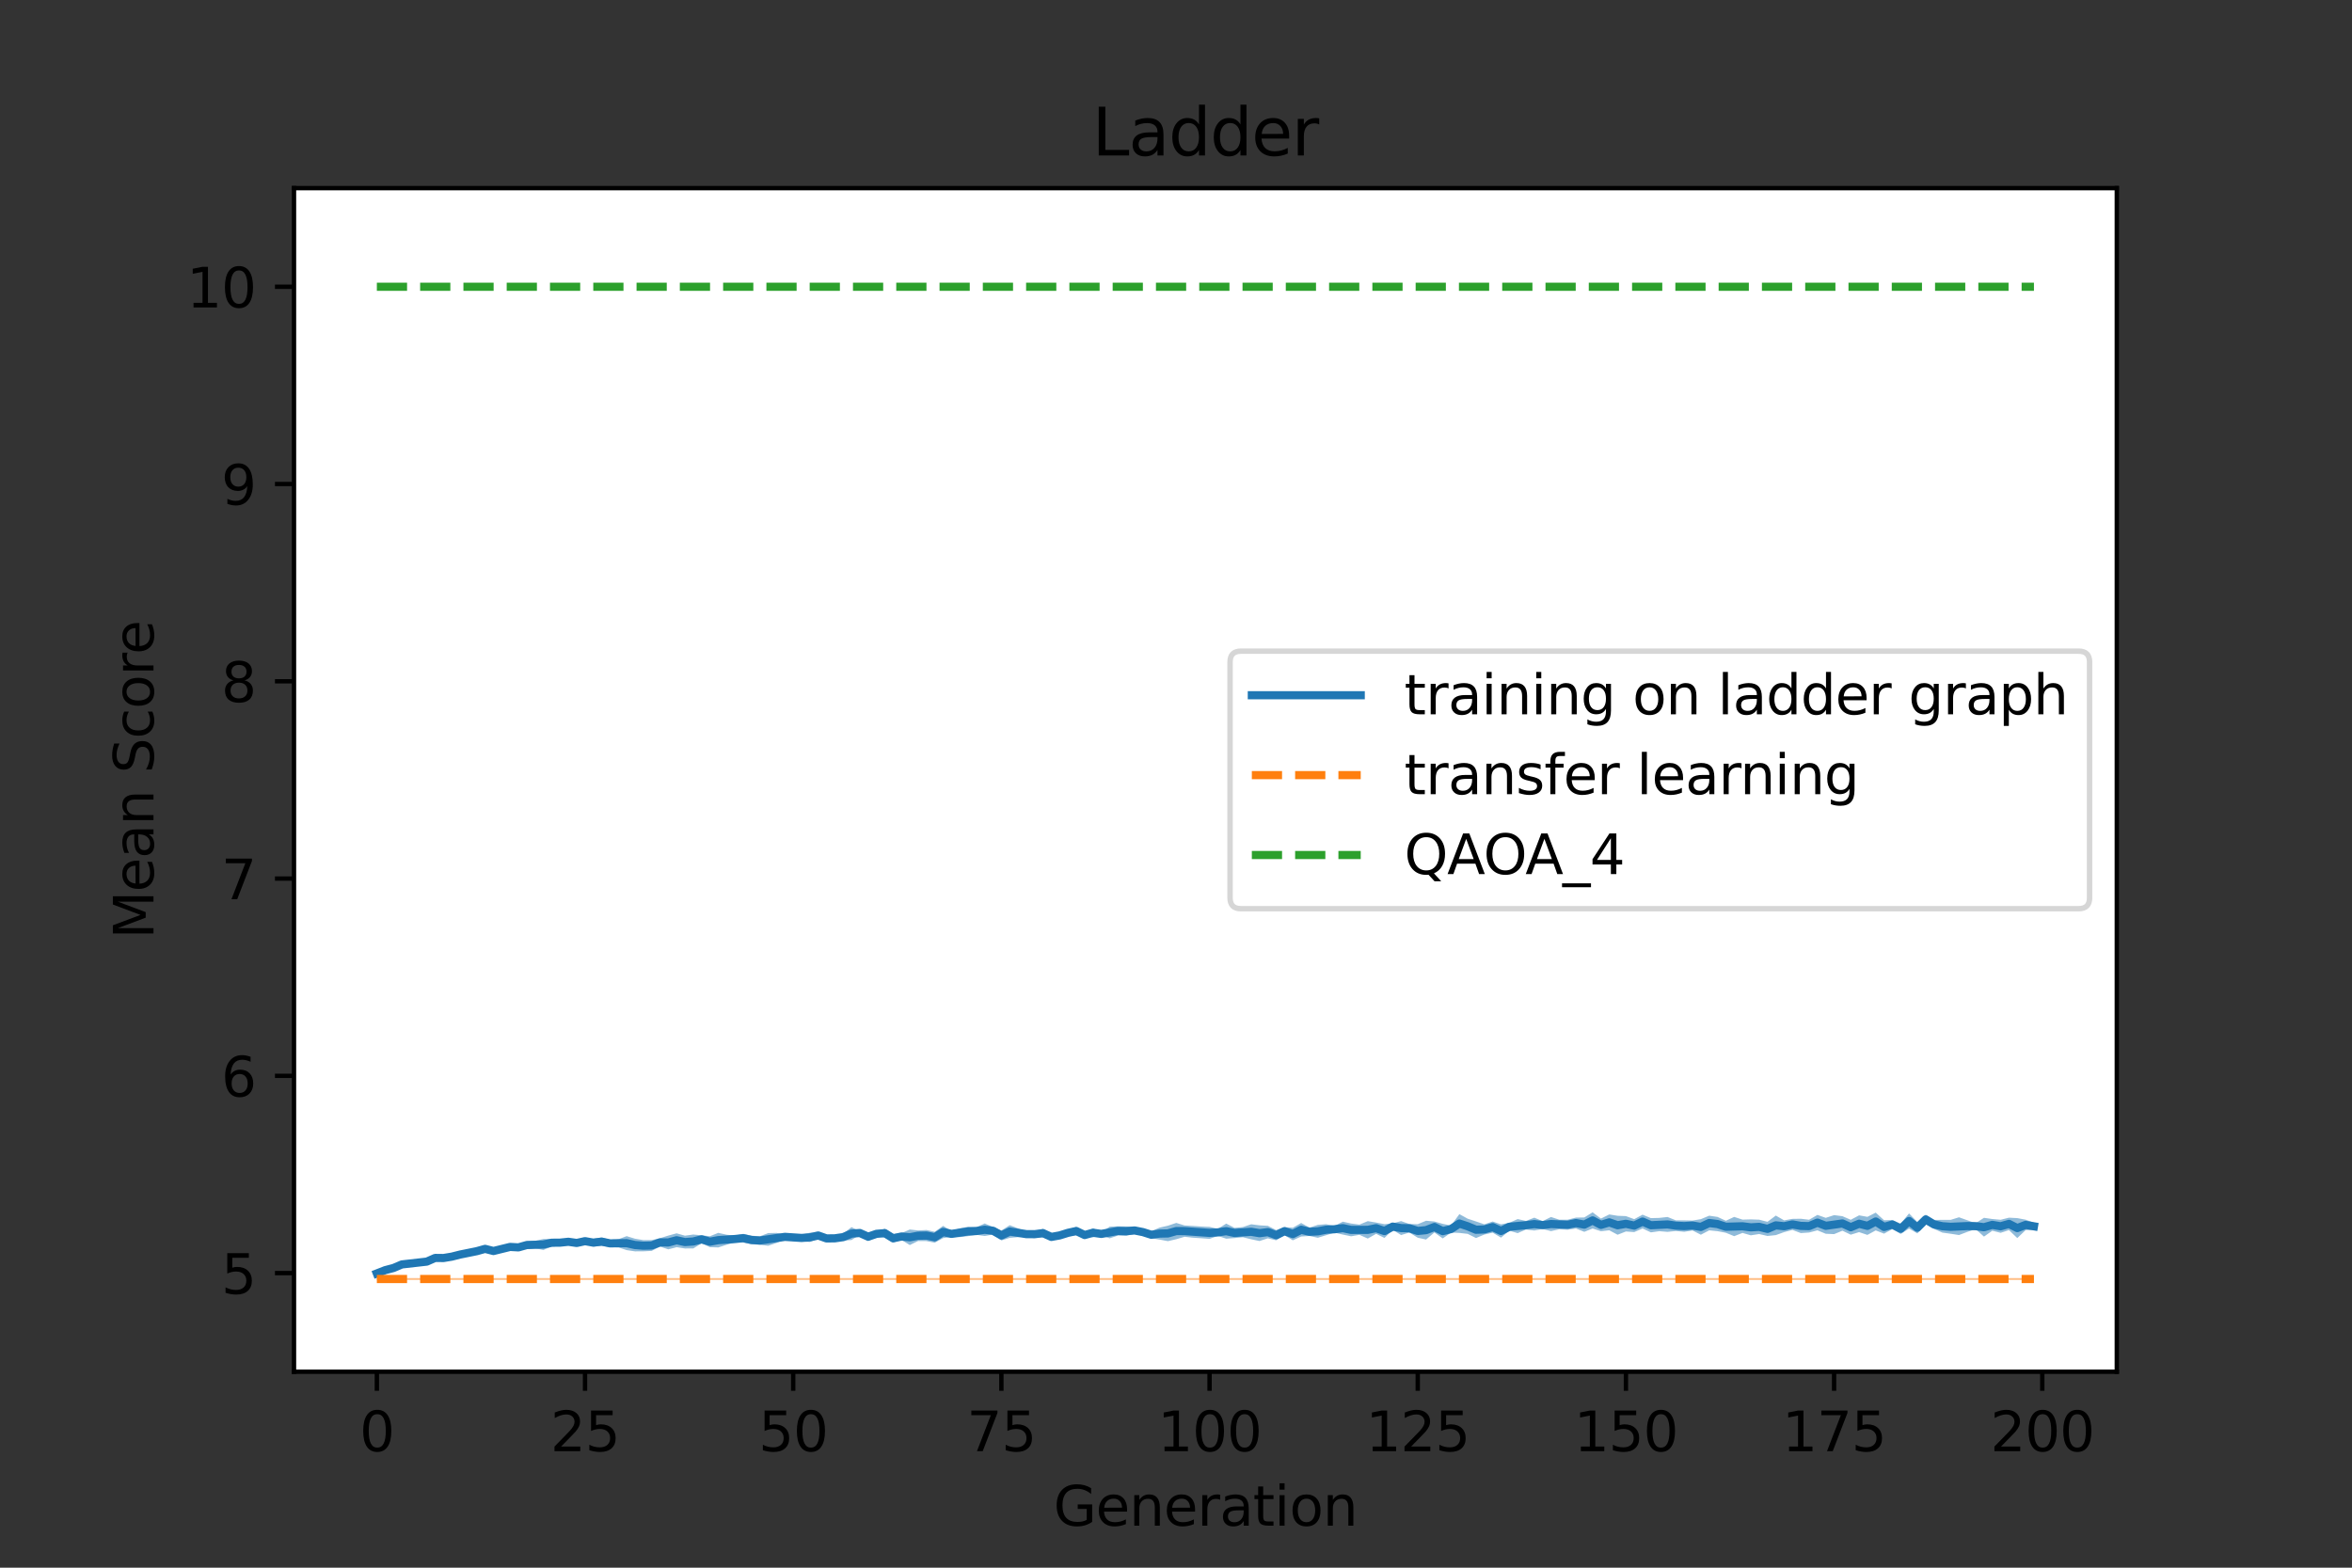 <?xml version="1.0" encoding="utf-8" standalone="no"?>
<!DOCTYPE svg PUBLIC "-//W3C//DTD SVG 1.1//EN"
  "http://www.w3.org/Graphics/SVG/1.1/DTD/svg11.dtd">
<svg xmlns:xlink="http://www.w3.org/1999/xlink" width="432pt" height="288pt" viewBox="0 0 432 288" xmlns="http://www.w3.org/2000/svg" version="1.1">
 <rect x="0" y="0" width="432" height="288" fill="#333333" stroke="none"/>
 <defs>
  <style type="text/css">*{stroke-linejoin: round; stroke-linecap: butt}</style>
 </defs>
 <g id="figure_1">
  <g id="patch_1">
   <path d="M 0 288 
L 432 288 
L 432 0 
L 0 0 
L 0 288 
z
" style="fill: none"/>
  </g>
  <g id="axes_1">
   <g id="patch_2">
    <path d="M 54 252 
L 388.8 252 
L 388.8 34.56 
L 54 34.56 
z
" style="fill: #ffffff"/>
   </g>
   <g id="PolyCollection_1">
    <path d="M 69.218 234.013 
L 69.218 233.872 
L 70.748 233.051 
L 72.277 232.811 
L 73.807 232.121 
L 75.336 231.937 
L 76.866 231.774 
L 78.395 231.602 
L 79.924 230.937 
L 81.454 230.791 
L 82.983 230.629 
L 84.513 229.961 
L 86.042 230.051 
L 87.572 229.499 
L 89.101 228.953 
L 90.631 229.352 
L 92.16 229.125 
L 93.69 228.657 
L 95.219 228.976 
L 96.749 228.028 
L 98.278 227.946 
L 99.807 227.627 
L 101.337 227.609 
L 102.866 227.647 
L 104.396 227.773 
L 105.925 227.893 
L 107.455 227.608 
L 108.984 227.566 
L 110.514 227.335 
L 112.043 227.756 
L 113.573 227.664 
L 115.102 227.093 
L 116.632 227.562 
L 118.161 227.816 
L 119.691 227.818 
L 121.22 227.471 
L 122.749 226.988 
L 124.279 226.574 
L 125.808 227.009 
L 127.338 226.796 
L 128.867 226.942 
L 130.397 227.108 
L 131.926 226.488 
L 133.456 226.833 
L 134.985 226.991 
L 136.515 226.671 
L 138.044 227.01 
L 139.574 227.117 
L 141.103 226.534 
L 142.633 226.498 
L 144.162 226.758 
L 145.691 226.712 
L 147.221 226.805 
L 148.75 226.468 
L 150.28 226.438 
L 151.809 227.141 
L 153.339 227.041 
L 154.868 226.63 
L 156.398 225.442 
L 157.927 226.193 
L 159.457 226.403 
L 160.986 226.238 
L 162.516 225.733 
L 164.045 226.704 
L 165.575 226.541 
L 167.104 225.874 
L 168.633 226.044 
L 170.163 225.964 
L 171.692 226.29 
L 173.222 225.207 
L 174.751 226.125 
L 176.281 225.656 
L 177.81 225.362 
L 179.34 225.455 
L 180.869 224.762 
L 182.399 225.422 
L 183.928 226.05 
L 185.458 225.083 
L 186.987 225.659 
L 188.516 226.281 
L 190.046 226.133 
L 191.575 225.757 
L 193.105 226.67 
L 194.634 226.331 
L 196.164 225.898 
L 197.693 225.38 
L 199.223 226.686 
L 200.752 225.635 
L 202.282 226.419 
L 203.811 225.348 
L 205.341 225.283 
L 206.87 225.307 
L 208.4 225.436 
L 209.929 225.711 
L 211.458 226.197 
L 212.988 225.522 
L 214.517 225.172 
L 216.047 224.662 
L 217.576 225.128 
L 219.106 225.214 
L 220.635 225.322 
L 222.165 225.391 
L 223.694 225.746 
L 225.224 224.786 
L 226.753 225.569 
L 228.283 225.425 
L 229.812 224.913 
L 231.342 225.105 
L 232.871 225.199 
L 234.4 225.977 
L 235.93 225.435 
L 237.459 225.548 
L 238.989 224.678 
L 240.518 225.521 
L 242.048 225.026 
L 243.577 224.898 
L 245.107 225.216 
L 246.636 224.434 
L 248.166 224.772 
L 249.695 224.972 
L 251.225 224.336 
L 252.754 224.59 
L 254.284 224.892 
L 255.813 224.74 
L 257.342 224.328 
L 258.872 224.864 
L 260.401 224.896 
L 261.931 224.265 
L 263.46 224.399 
L 264.99 224.833 
L 266.519 225.143 
L 268.049 223.049 
L 269.578 223.891 
L 271.108 224.395 
L 272.637 224.921 
L 274.167 224.404 
L 275.696 224.921 
L 277.225 224.645 
L 278.755 223.958 
L 280.284 224.298 
L 281.814 223.7 
L 283.343 224.342 
L 284.873 223.571 
L 286.402 224.077 
L 287.932 224.078 
L 289.461 223.688 
L 290.991 223.662 
L 292.52 222.716 
L 294.05 223.867 
L 295.579 223.106 
L 297.109 223.353 
L 298.638 223.412 
L 300.167 223.974 
L 301.697 223.148 
L 303.226 223.782 
L 304.756 223.742 
L 306.285 223.572 
L 307.815 224.192 
L 309.344 224.191 
L 310.874 224.227 
L 312.403 223.973 
L 313.933 223.335 
L 315.462 223.563 
L 316.992 224.266 
L 318.521 223.561 
L 320.051 224.058 
L 321.58 224.015 
L 323.109 224.069 
L 324.639 224.46 
L 326.168 223.313 
L 327.698 224.193 
L 329.227 223.921 
L 330.757 223.899 
L 332.286 224.08 
L 333.816 223.19 
L 335.345 223.733 
L 336.875 223.233 
L 338.404 223.427 
L 339.934 224.089 
L 341.463 223.271 
L 342.993 223.548 
L 344.522 222.772 
L 346.051 224.174 
L 347.581 224.131 
L 349.11 224.79 
L 350.64 222.917 
L 352.169 224.502 
L 353.699 223.145 
L 355.228 224.117 
L 356.758 224.098 
L 358.287 224.101 
L 359.817 223.628 
L 361.346 224.174 
L 362.876 224.715 
L 364.405 223.726 
L 365.934 223.947 
L 367.464 224.085 
L 368.993 223.702 
L 370.523 223.781 
L 372.052 224.069 
L 373.582 224.613 
L 373.582 225.962 
L 373.582 225.962 
L 372.052 225.986 
L 370.523 227.445 
L 368.993 225.982 
L 367.464 226.481 
L 365.934 226.095 
L 364.405 227.177 
L 362.876 225.8 
L 361.346 226.309 
L 359.817 226.89 
L 358.287 226.655 
L 356.758 226.441 
L 355.228 225.757 
L 353.699 224.899 
L 352.169 226.585 
L 350.64 225.706 
L 349.11 226.687 
L 347.581 225.792 
L 346.051 226.634 
L 344.522 226.037 
L 342.993 226.865 
L 341.463 226.355 
L 339.934 226.824 
L 338.404 226.093 
L 336.875 226.721 
L 335.345 226.656 
L 333.816 226.026 
L 332.286 226.425 
L 330.757 226.526 
L 329.227 225.95 
L 327.698 226.351 
L 326.168 226.904 
L 324.639 227.061 
L 323.109 226.703 
L 321.58 226.941 
L 320.051 226.501 
L 318.521 227.096 
L 316.992 226.469 
L 315.462 226.177 
L 313.933 226.027 
L 312.403 226.831 
L 310.874 226.047 
L 309.344 226.296 
L 307.815 226.142 
L 306.285 226.304 
L 304.756 226.182 
L 303.226 226.399 
L 301.697 225.686 
L 300.167 226.344 
L 298.638 226.235 
L 297.109 226.834 
L 295.579 226.017 
L 294.05 226.185 
L 292.52 225.689 
L 290.991 226.297 
L 289.461 225.69 
L 287.932 225.911 
L 286.402 225.838 
L 284.873 226.163 
L 283.343 225.779 
L 281.814 226.055 
L 280.284 225.872 
L 278.755 226.537 
L 277.225 226.09 
L 275.696 227.365 
L 274.167 226.451 
L 272.637 226.797 
L 271.108 227.441 
L 269.578 226.675 
L 268.049 226.5 
L 266.519 226.437 
L 264.99 227.511 
L 263.46 226.416 
L 261.931 227.715 
L 260.401 227.381 
L 258.872 226.426 
L 257.342 226.894 
L 255.813 225.94 
L 254.284 227.421 
L 252.754 226.666 
L 251.225 227.535 
L 249.695 226.852 
L 248.166 227.119 
L 246.636 226.804 
L 245.107 226.44 
L 243.577 226.921 
L 242.048 227.389 
L 240.518 227.06 
L 238.989 227.16 
L 237.459 227.86 
L 235.93 226.92 
L 234.4 227.854 
L 232.871 227.494 
L 231.342 227.989 
L 229.812 227.669 
L 228.283 227.292 
L 226.753 227.443 
L 225.224 227.558 
L 223.694 227.054 
L 222.165 227.589 
L 220.635 227.477 
L 219.106 227.378 
L 217.576 227.209 
L 216.047 227.658 
L 214.517 228.012 
L 212.988 227.726 
L 211.458 227.477 
L 209.929 226.99 
L 208.4 226.66 
L 206.87 227.042 
L 205.341 226.983 
L 203.811 227.494 
L 202.282 226.947 
L 200.752 227.296 
L 199.223 227.092 
L 197.693 226.927 
L 196.164 227.07 
L 194.634 227.583 
L 193.105 227.798 
L 191.575 227.325 
L 190.046 227.331 
L 188.516 227.165 
L 186.987 227.278 
L 185.458 227.405 
L 183.928 227.882 
L 182.399 226.792 
L 180.869 227.063 
L 179.34 226.852 
L 177.81 227.091 
L 176.281 227.269 
L 174.751 227.235 
L 173.222 227.449 
L 171.692 228.291 
L 170.163 227.998 
L 168.633 227.985 
L 167.104 228.727 
L 165.575 227.779 
L 164.045 228.274 
L 162.516 227.349 
L 160.986 227.097 
L 159.457 227.993 
L 157.927 226.835 
L 156.398 227.805 
L 154.868 227.917 
L 153.339 227.944 
L 151.809 227.885 
L 150.28 227.502 
L 148.75 228.167 
L 147.221 228.043 
L 145.691 227.973 
L 144.162 227.688 
L 142.633 228.336 
L 141.103 228.853 
L 139.574 228.678 
L 138.044 228.583 
L 136.515 228.257 
L 134.985 228.251 
L 133.456 228.668 
L 131.926 229.169 
L 130.397 229.115 
L 128.867 228.416 
L 127.338 229.35 
L 125.808 229.359 
L 124.279 229.119 
L 122.749 229.519 
L 121.22 229.009 
L 119.691 229.803 
L 118.161 229.883 
L 116.632 229.888 
L 115.102 229.66 
L 113.573 229.155 
L 112.043 229.086 
L 110.514 228.86 
L 108.984 229.007 
L 107.455 228.414 
L 105.925 228.8 
L 104.396 228.48 
L 102.866 228.926 
L 101.337 228.995 
L 99.807 229.633 
L 98.278 229.318 
L 96.749 229.429 
L 95.219 229.34 
L 93.69 229.486 
L 92.16 229.755 
L 90.631 230.293 
L 89.101 229.906 
L 87.572 230.21 
L 86.042 230.389 
L 84.513 230.985 
L 82.983 231.089 
L 81.454 231.433 
L 79.924 231.254 
L 78.395 231.938 
L 76.866 232.079 
L 75.336 232.346 
L 73.807 232.46 
L 72.277 233.072 
L 70.748 233.634 
L 69.218 234.013 
z
" clip-path="url(#p91f50a76c1)" style="fill: #1f77b4; fill-opacity: 0.5"/>
   </g>
   <g id="PolyCollection_2">
    <path d="M 69.218 235.141 
L 69.218 234.794 
L 70.748 234.794 
L 72.277 234.794 
L 73.807 234.794 
L 75.336 234.794 
L 76.866 234.794 
L 78.395 234.794 
L 79.924 234.794 
L 81.454 234.794 
L 82.983 234.794 
L 84.513 234.794 
L 86.042 234.794 
L 87.572 234.794 
L 89.101 234.794 
L 90.631 234.794 
L 92.16 234.794 
L 93.69 234.794 
L 95.219 234.794 
L 96.749 234.794 
L 98.278 234.794 
L 99.807 234.794 
L 101.337 234.794 
L 102.866 234.794 
L 104.396 234.794 
L 105.925 234.794 
L 107.455 234.794 
L 108.984 234.794 
L 110.514 234.794 
L 112.043 234.794 
L 113.573 234.794 
L 115.102 234.794 
L 116.632 234.794 
L 118.161 234.794 
L 119.691 234.794 
L 121.22 234.794 
L 122.749 234.794 
L 124.279 234.794 
L 125.808 234.794 
L 127.338 234.794 
L 128.867 234.794 
L 130.397 234.794 
L 131.926 234.794 
L 133.456 234.794 
L 134.985 234.794 
L 136.515 234.794 
L 138.044 234.794 
L 139.574 234.794 
L 141.103 234.794 
L 142.633 234.794 
L 144.162 234.794 
L 145.691 234.794 
L 147.221 234.794 
L 148.75 234.794 
L 150.28 234.794 
L 151.809 234.794 
L 153.339 234.794 
L 154.868 234.794 
L 156.398 234.794 
L 157.927 234.794 
L 159.457 234.794 
L 160.986 234.794 
L 162.516 234.794 
L 164.045 234.794 
L 165.575 234.794 
L 167.104 234.794 
L 168.633 234.794 
L 170.163 234.794 
L 171.692 234.794 
L 173.222 234.794 
L 174.751 234.794 
L 176.281 234.794 
L 177.81 234.794 
L 179.34 234.794 
L 180.869 234.794 
L 182.399 234.794 
L 183.928 234.794 
L 185.458 234.794 
L 186.987 234.794 
L 188.516 234.794 
L 190.046 234.794 
L 191.575 234.794 
L 193.105 234.794 
L 194.634 234.794 
L 196.164 234.794 
L 197.693 234.794 
L 199.223 234.794 
L 200.752 234.794 
L 202.282 234.794 
L 203.811 234.794 
L 205.341 234.794 
L 206.87 234.794 
L 208.4 234.794 
L 209.929 234.794 
L 211.458 234.794 
L 212.988 234.794 
L 214.517 234.794 
L 216.047 234.794 
L 217.576 234.794 
L 219.106 234.794 
L 220.635 234.794 
L 222.165 234.794 
L 223.694 234.794 
L 225.224 234.794 
L 226.753 234.794 
L 228.283 234.794 
L 229.812 234.794 
L 231.342 234.794 
L 232.871 234.794 
L 234.4 234.794 
L 235.93 234.794 
L 237.459 234.794 
L 238.989 234.794 
L 240.518 234.794 
L 242.048 234.794 
L 243.577 234.794 
L 245.107 234.794 
L 246.636 234.794 
L 248.166 234.794 
L 249.695 234.794 
L 251.225 234.794 
L 252.754 234.794 
L 254.284 234.794 
L 255.813 234.794 
L 257.342 234.794 
L 258.872 234.794 
L 260.401 234.794 
L 261.931 234.794 
L 263.46 234.794 
L 264.99 234.794 
L 266.519 234.794 
L 268.049 234.794 
L 269.578 234.794 
L 271.108 234.794 
L 272.637 234.794 
L 274.167 234.794 
L 275.696 234.794 
L 277.225 234.794 
L 278.755 234.794 
L 280.284 234.794 
L 281.814 234.794 
L 283.343 234.794 
L 284.873 234.794 
L 286.402 234.794 
L 287.932 234.794 
L 289.461 234.794 
L 290.991 234.794 
L 292.52 234.794 
L 294.05 234.794 
L 295.579 234.794 
L 297.109 234.794 
L 298.638 234.794 
L 300.167 234.794 
L 301.697 234.794 
L 303.226 234.794 
L 304.756 234.794 
L 306.285 234.794 
L 307.815 234.794 
L 309.344 234.794 
L 310.874 234.794 
L 312.403 234.794 
L 313.933 234.794 
L 315.462 234.794 
L 316.992 234.794 
L 318.521 234.794 
L 320.051 234.794 
L 321.58 234.794 
L 323.109 234.794 
L 324.639 234.794 
L 326.168 234.794 
L 327.698 234.794 
L 329.227 234.794 
L 330.757 234.794 
L 332.286 234.794 
L 333.816 234.794 
L 335.345 234.794 
L 336.875 234.794 
L 338.404 234.794 
L 339.934 234.794 
L 341.463 234.794 
L 342.993 234.794 
L 344.522 234.794 
L 346.051 234.794 
L 347.581 234.794 
L 349.11 234.794 
L 350.64 234.794 
L 352.169 234.794 
L 353.699 234.794 
L 355.228 234.794 
L 356.758 234.794 
L 358.287 234.794 
L 359.817 234.794 
L 361.346 234.794 
L 362.876 234.794 
L 364.405 234.794 
L 365.934 234.794 
L 367.464 234.794 
L 368.993 234.794 
L 370.523 234.794 
L 372.052 234.794 
L 373.582 234.794 
L 373.582 235.141 
L 373.582 235.141 
L 372.052 235.141 
L 370.523 235.141 
L 368.993 235.141 
L 367.464 235.141 
L 365.934 235.141 
L 364.405 235.141 
L 362.876 235.141 
L 361.346 235.141 
L 359.817 235.141 
L 358.287 235.141 
L 356.758 235.141 
L 355.228 235.141 
L 353.699 235.141 
L 352.169 235.141 
L 350.64 235.141 
L 349.11 235.141 
L 347.581 235.141 
L 346.051 235.141 
L 344.522 235.141 
L 342.993 235.141 
L 341.463 235.141 
L 339.934 235.141 
L 338.404 235.141 
L 336.875 235.141 
L 335.345 235.141 
L 333.816 235.141 
L 332.286 235.141 
L 330.757 235.141 
L 329.227 235.141 
L 327.698 235.141 
L 326.168 235.141 
L 324.639 235.141 
L 323.109 235.141 
L 321.58 235.141 
L 320.051 235.141 
L 318.521 235.141 
L 316.992 235.141 
L 315.462 235.141 
L 313.933 235.141 
L 312.403 235.141 
L 310.874 235.141 
L 309.344 235.141 
L 307.815 235.141 
L 306.285 235.141 
L 304.756 235.141 
L 303.226 235.141 
L 301.697 235.141 
L 300.167 235.141 
L 298.638 235.141 
L 297.109 235.141 
L 295.579 235.141 
L 294.05 235.141 
L 292.52 235.141 
L 290.991 235.141 
L 289.461 235.141 
L 287.932 235.141 
L 286.402 235.141 
L 284.873 235.141 
L 283.343 235.141 
L 281.814 235.141 
L 280.284 235.141 
L 278.755 235.141 
L 277.225 235.141 
L 275.696 235.141 
L 274.167 235.141 
L 272.637 235.141 
L 271.108 235.141 
L 269.578 235.141 
L 268.049 235.141 
L 266.519 235.141 
L 264.99 235.141 
L 263.46 235.141 
L 261.931 235.141 
L 260.401 235.141 
L 258.872 235.141 
L 257.342 235.141 
L 255.813 235.141 
L 254.284 235.141 
L 252.754 235.141 
L 251.225 235.141 
L 249.695 235.141 
L 248.166 235.141 
L 246.636 235.141 
L 245.107 235.141 
L 243.577 235.141 
L 242.048 235.141 
L 240.518 235.141 
L 238.989 235.141 
L 237.459 235.141 
L 235.93 235.141 
L 234.4 235.141 
L 232.871 235.141 
L 231.342 235.141 
L 229.812 235.141 
L 228.283 235.141 
L 226.753 235.141 
L 225.224 235.141 
L 223.694 235.141 
L 222.165 235.141 
L 220.635 235.141 
L 219.106 235.141 
L 217.576 235.141 
L 216.047 235.141 
L 214.517 235.141 
L 212.988 235.141 
L 211.458 235.141 
L 209.929 235.141 
L 208.4 235.141 
L 206.87 235.141 
L 205.341 235.141 
L 203.811 235.141 
L 202.282 235.141 
L 200.752 235.141 
L 199.223 235.141 
L 197.693 235.141 
L 196.164 235.141 
L 194.634 235.141 
L 193.105 235.141 
L 191.575 235.141 
L 190.046 235.141 
L 188.516 235.141 
L 186.987 235.141 
L 185.458 235.141 
L 183.928 235.141 
L 182.399 235.141 
L 180.869 235.141 
L 179.34 235.141 
L 177.81 235.141 
L 176.281 235.141 
L 174.751 235.141 
L 173.222 235.141 
L 171.692 235.141 
L 170.163 235.141 
L 168.633 235.141 
L 167.104 235.141 
L 165.575 235.141 
L 164.045 235.141 
L 162.516 235.141 
L 160.986 235.141 
L 159.457 235.141 
L 157.927 235.141 
L 156.398 235.141 
L 154.868 235.141 
L 153.339 235.141 
L 151.809 235.141 
L 150.28 235.141 
L 148.75 235.141 
L 147.221 235.141 
L 145.691 235.141 
L 144.162 235.141 
L 142.633 235.141 
L 141.103 235.141 
L 139.574 235.141 
L 138.044 235.141 
L 136.515 235.141 
L 134.985 235.141 
L 133.456 235.141 
L 131.926 235.141 
L 130.397 235.141 
L 128.867 235.141 
L 127.338 235.141 
L 125.808 235.141 
L 124.279 235.141 
L 122.749 235.141 
L 121.22 235.141 
L 119.691 235.141 
L 118.161 235.141 
L 116.632 235.141 
L 115.102 235.141 
L 113.573 235.141 
L 112.043 235.141 
L 110.514 235.141 
L 108.984 235.141 
L 107.455 235.141 
L 105.925 235.141 
L 104.396 235.141 
L 102.866 235.141 
L 101.337 235.141 
L 99.807 235.141 
L 98.278 235.141 
L 96.749 235.141 
L 95.219 235.141 
L 93.69 235.141 
L 92.16 235.141 
L 90.631 235.141 
L 89.101 235.141 
L 87.572 235.141 
L 86.042 235.141 
L 84.513 235.141 
L 82.983 235.141 
L 81.454 235.141 
L 79.924 235.141 
L 78.395 235.141 
L 76.866 235.141 
L 75.336 235.141 
L 73.807 235.141 
L 72.277 235.141 
L 70.748 235.141 
L 69.218 235.141 
z
" clip-path="url(#p91f50a76c1)" style="fill: #ff7f0e; fill-opacity: 0.5"/>
   </g>
   <g id="matplotlib.axis_1">
    <g id="xtick_1">
     <g id="line2d_1">
      <defs>
       <path id="m3da0af570f" d="M 0 0 
L 0 3.5 
" style="stroke: #000000; stroke-width: 0.8"/>
      </defs>
      <g>
       <use xlink:href="#m3da0af570f" x="69.218" y="252" style="stroke: #000000; stroke-width: 0.8"/>
      </g>
     </g>
     <g id="text_1">
      <!-- 0 -->
      <g transform="translate(66.037 266.598)scale(0.1 -0.1)">
       <defs>
        <path id="DejaVuSans-30" d="M 2034 4250 
Q 1547 4250 1301 3770 
Q 1056 3291 1056 2328 
Q 1056 1369 1301 889 
Q 1547 409 2034 409 
Q 2525 409 2770 889 
Q 3016 1369 3016 2328 
Q 3016 3291 2770 3770 
Q 2525 4250 2034 4250 
z
M 2034 4750 
Q 2819 4750 3233 4129 
Q 3647 3509 3647 2328 
Q 3647 1150 3233 529 
Q 2819 -91 2034 -91 
Q 1250 -91 836 529 
Q 422 1150 422 2328 
Q 422 3509 836 4129 
Q 1250 4750 2034 4750 
z
" transform="scale(0.016)"/>
       </defs>
       <use xlink:href="#DejaVuSans-30"/>
      </g>
     </g>
    </g>
    <g id="xtick_2">
     <g id="line2d_2">
      <g>
       <use xlink:href="#m3da0af570f" x="107.455" y="252" style="stroke: #000000; stroke-width: 0.8"/>
      </g>
     </g>
     <g id="text_2">
      <!-- 25 -->
      <g transform="translate(101.092 266.598)scale(0.1 -0.1)">
       <defs>
        <path id="DejaVuSans-32" d="M 1228 531 
L 3431 531 
L 3431 0 
L 469 0 
L 469 531 
Q 828 903 1448 1529 
Q 2069 2156 2228 2338 
Q 2531 2678 2651 2914 
Q 2772 3150 2772 3378 
Q 2772 3750 2511 3984 
Q 2250 4219 1831 4219 
Q 1534 4219 1204 4116 
Q 875 4013 500 3803 
L 500 4441 
Q 881 4594 1212 4672 
Q 1544 4750 1819 4750 
Q 2544 4750 2975 4387 
Q 3406 4025 3406 3419 
Q 3406 3131 3298 2873 
Q 3191 2616 2906 2266 
Q 2828 2175 2409 1742 
Q 1991 1309 1228 531 
z
" transform="scale(0.016)"/>
        <path id="DejaVuSans-35" d="M 691 4666 
L 3169 4666 
L 3169 4134 
L 1269 4134 
L 1269 2991 
Q 1406 3038 1543 3061 
Q 1681 3084 1819 3084 
Q 2600 3084 3056 2656 
Q 3513 2228 3513 1497 
Q 3513 744 3044 326 
Q 2575 -91 1722 -91 
Q 1428 -91 1123 -41 
Q 819 9 494 109 
L 494 744 
Q 775 591 1075 516 
Q 1375 441 1709 441 
Q 2250 441 2565 725 
Q 2881 1009 2881 1497 
Q 2881 1984 2565 2268 
Q 2250 2553 1709 2553 
Q 1456 2553 1204 2497 
Q 953 2441 691 2322 
L 691 4666 
z
" transform="scale(0.016)"/>
       </defs>
       <use xlink:href="#DejaVuSans-32"/>
       <use xlink:href="#DejaVuSans-35" x="63.623"/>
      </g>
     </g>
    </g>
    <g id="xtick_3">
     <g id="line2d_3">
      <g>
       <use xlink:href="#m3da0af570f" x="145.691" y="252" style="stroke: #000000; stroke-width: 0.8"/>
      </g>
     </g>
     <g id="text_3">
      <!-- 50 -->
      <g transform="translate(139.329 266.598)scale(0.1 -0.1)">
       <use xlink:href="#DejaVuSans-35"/>
       <use xlink:href="#DejaVuSans-30" x="63.623"/>
      </g>
     </g>
    </g>
    <g id="xtick_4">
     <g id="line2d_4">
      <g>
       <use xlink:href="#m3da0af570f" x="183.928" y="252" style="stroke: #000000; stroke-width: 0.8"/>
      </g>
     </g>
     <g id="text_4">
      <!-- 75 -->
      <g transform="translate(177.566 266.598)scale(0.1 -0.1)">
       <defs>
        <path id="DejaVuSans-37" d="M 525 4666 
L 3525 4666 
L 3525 4397 
L 1831 0 
L 1172 0 
L 2766 4134 
L 525 4134 
L 525 4666 
z
" transform="scale(0.016)"/>
       </defs>
       <use xlink:href="#DejaVuSans-37"/>
       <use xlink:href="#DejaVuSans-35" x="63.623"/>
      </g>
     </g>
    </g>
    <g id="xtick_5">
     <g id="line2d_5">
      <g>
       <use xlink:href="#m3da0af570f" x="222.165" y="252" style="stroke: #000000; stroke-width: 0.8"/>
      </g>
     </g>
     <g id="text_5">
      <!-- 100 -->
      <g transform="translate(212.621 266.598)scale(0.1 -0.1)">
       <defs>
        <path id="DejaVuSans-31" d="M 794 531 
L 1825 531 
L 1825 4091 
L 703 3866 
L 703 4441 
L 1819 4666 
L 2450 4666 
L 2450 531 
L 3481 531 
L 3481 0 
L 794 0 
L 794 531 
z
" transform="scale(0.016)"/>
       </defs>
       <use xlink:href="#DejaVuSans-31"/>
       <use xlink:href="#DejaVuSans-30" x="63.623"/>
       <use xlink:href="#DejaVuSans-30" x="127.246"/>
      </g>
     </g>
    </g>
    <g id="xtick_6">
     <g id="line2d_6">
      <g>
       <use xlink:href="#m3da0af570f" x="260.401" y="252" style="stroke: #000000; stroke-width: 0.8"/>
      </g>
     </g>
     <g id="text_6">
      <!-- 125 -->
      <g transform="translate(250.858 266.598)scale(0.1 -0.1)">
       <use xlink:href="#DejaVuSans-31"/>
       <use xlink:href="#DejaVuSans-32" x="63.623"/>
       <use xlink:href="#DejaVuSans-35" x="127.246"/>
      </g>
     </g>
    </g>
    <g id="xtick_7">
     <g id="line2d_7">
      <g>
       <use xlink:href="#m3da0af570f" x="298.638" y="252" style="stroke: #000000; stroke-width: 0.8"/>
      </g>
     </g>
     <g id="text_7">
      <!-- 150 -->
      <g transform="translate(289.094 266.598)scale(0.1 -0.1)">
       <use xlink:href="#DejaVuSans-31"/>
       <use xlink:href="#DejaVuSans-35" x="63.623"/>
       <use xlink:href="#DejaVuSans-30" x="127.246"/>
      </g>
     </g>
    </g>
    <g id="xtick_8">
     <g id="line2d_8">
      <g>
       <use xlink:href="#m3da0af570f" x="336.875" y="252" style="stroke: #000000; stroke-width: 0.8"/>
      </g>
     </g>
     <g id="text_8">
      <!-- 175 -->
      <g transform="translate(327.331 266.598)scale(0.1 -0.1)">
       <use xlink:href="#DejaVuSans-31"/>
       <use xlink:href="#DejaVuSans-37" x="63.623"/>
       <use xlink:href="#DejaVuSans-35" x="127.246"/>
      </g>
     </g>
    </g>
    <g id="xtick_9">
     <g id="line2d_9">
      <g>
       <use xlink:href="#m3da0af570f" x="375.111" y="252" style="stroke: #000000; stroke-width: 0.8"/>
      </g>
     </g>
     <g id="text_9">
      <!-- 200 -->
      <g transform="translate(365.568 266.598)scale(0.1 -0.1)">
       <use xlink:href="#DejaVuSans-32"/>
       <use xlink:href="#DejaVuSans-30" x="63.623"/>
       <use xlink:href="#DejaVuSans-30" x="127.246"/>
      </g>
     </g>
    </g>
    <g id="text_10">
     <!-- Generation -->
     <g transform="translate(193.507 280.277)scale(0.1 -0.1)">
      <defs>
       <path id="DejaVuSans-47" d="M 3809 666 
L 3809 1919 
L 2778 1919 
L 2778 2438 
L 4434 2438 
L 4434 434 
Q 4069 175 3628 42 
Q 3188 -91 2688 -91 
Q 1594 -91 976 548 
Q 359 1188 359 2328 
Q 359 3472 976 4111 
Q 1594 4750 2688 4750 
Q 3144 4750 3555 4637 
Q 3966 4525 4313 4306 
L 4313 3634 
Q 3963 3931 3569 4081 
Q 3175 4231 2741 4231 
Q 1884 4231 1454 3753 
Q 1025 3275 1025 2328 
Q 1025 1384 1454 906 
Q 1884 428 2741 428 
Q 3075 428 3337 486 
Q 3600 544 3809 666 
z
" transform="scale(0.016)"/>
       <path id="DejaVuSans-65" d="M 3597 1894 
L 3597 1613 
L 953 1613 
Q 991 1019 1311 708 
Q 1631 397 2203 397 
Q 2534 397 2845 478 
Q 3156 559 3463 722 
L 3463 178 
Q 3153 47 2828 -22 
Q 2503 -91 2169 -91 
Q 1331 -91 842 396 
Q 353 884 353 1716 
Q 353 2575 817 3079 
Q 1281 3584 2069 3584 
Q 2775 3584 3186 3129 
Q 3597 2675 3597 1894 
z
M 3022 2063 
Q 3016 2534 2758 2815 
Q 2500 3097 2075 3097 
Q 1594 3097 1305 2825 
Q 1016 2553 972 2059 
L 3022 2063 
z
" transform="scale(0.016)"/>
       <path id="DejaVuSans-6e" d="M 3513 2113 
L 3513 0 
L 2938 0 
L 2938 2094 
Q 2938 2591 2744 2837 
Q 2550 3084 2163 3084 
Q 1697 3084 1428 2787 
Q 1159 2491 1159 1978 
L 1159 0 
L 581 0 
L 581 3500 
L 1159 3500 
L 1159 2956 
Q 1366 3272 1645 3428 
Q 1925 3584 2291 3584 
Q 2894 3584 3203 3211 
Q 3513 2838 3513 2113 
z
" transform="scale(0.016)"/>
       <path id="DejaVuSans-72" d="M 2631 2963 
Q 2534 3019 2420 3045 
Q 2306 3072 2169 3072 
Q 1681 3072 1420 2755 
Q 1159 2438 1159 1844 
L 1159 0 
L 581 0 
L 581 3500 
L 1159 3500 
L 1159 2956 
Q 1341 3275 1631 3429 
Q 1922 3584 2338 3584 
Q 2397 3584 2469 3576 
Q 2541 3569 2628 3553 
L 2631 2963 
z
" transform="scale(0.016)"/>
       <path id="DejaVuSans-61" d="M 2194 1759 
Q 1497 1759 1228 1600 
Q 959 1441 959 1056 
Q 959 750 1161 570 
Q 1363 391 1709 391 
Q 2188 391 2477 730 
Q 2766 1069 2766 1631 
L 2766 1759 
L 2194 1759 
z
M 3341 1997 
L 3341 0 
L 2766 0 
L 2766 531 
Q 2569 213 2275 61 
Q 1981 -91 1556 -91 
Q 1019 -91 701 211 
Q 384 513 384 1019 
Q 384 1609 779 1909 
Q 1175 2209 1959 2209 
L 2766 2209 
L 2766 2266 
Q 2766 2663 2505 2880 
Q 2244 3097 1772 3097 
Q 1472 3097 1187 3025 
Q 903 2953 641 2809 
L 641 3341 
Q 956 3463 1253 3523 
Q 1550 3584 1831 3584 
Q 2591 3584 2966 3190 
Q 3341 2797 3341 1997 
z
" transform="scale(0.016)"/>
       <path id="DejaVuSans-74" d="M 1172 4494 
L 1172 3500 
L 2356 3500 
L 2356 3053 
L 1172 3053 
L 1172 1153 
Q 1172 725 1289 603 
Q 1406 481 1766 481 
L 2356 481 
L 2356 0 
L 1766 0 
Q 1100 0 847 248 
Q 594 497 594 1153 
L 594 3053 
L 172 3053 
L 172 3500 
L 594 3500 
L 594 4494 
L 1172 4494 
z
" transform="scale(0.016)"/>
       <path id="DejaVuSans-69" d="M 603 3500 
L 1178 3500 
L 1178 0 
L 603 0 
L 603 3500 
z
M 603 4863 
L 1178 4863 
L 1178 4134 
L 603 4134 
L 603 4863 
z
" transform="scale(0.016)"/>
       <path id="DejaVuSans-6f" d="M 1959 3097 
Q 1497 3097 1228 2736 
Q 959 2375 959 1747 
Q 959 1119 1226 758 
Q 1494 397 1959 397 
Q 2419 397 2687 759 
Q 2956 1122 2956 1747 
Q 2956 2369 2687 2733 
Q 2419 3097 1959 3097 
z
M 1959 3584 
Q 2709 3584 3137 3096 
Q 3566 2609 3566 1747 
Q 3566 888 3137 398 
Q 2709 -91 1959 -91 
Q 1206 -91 779 398 
Q 353 888 353 1747 
Q 353 2609 779 3096 
Q 1206 3584 1959 3584 
z
" transform="scale(0.016)"/>
      </defs>
      <use xlink:href="#DejaVuSans-47"/>
      <use xlink:href="#DejaVuSans-65" x="77.49"/>
      <use xlink:href="#DejaVuSans-6e" x="139.014"/>
      <use xlink:href="#DejaVuSans-65" x="202.393"/>
      <use xlink:href="#DejaVuSans-72" x="263.916"/>
      <use xlink:href="#DejaVuSans-61" x="305.029"/>
      <use xlink:href="#DejaVuSans-74" x="366.309"/>
      <use xlink:href="#DejaVuSans-69" x="405.518"/>
      <use xlink:href="#DejaVuSans-6f" x="433.301"/>
      <use xlink:href="#DejaVuSans-6e" x="494.482"/>
     </g>
    </g>
   </g>
   <g id="matplotlib.axis_2">
    <g id="ytick_1">
     <g id="line2d_10">
      <defs>
       <path id="mb324d0b8e5" d="M 0 0 
L -3.5 0 
" style="stroke: #000000; stroke-width: 0.8"/>
      </defs>
      <g>
       <use xlink:href="#mb324d0b8e5" x="54" y="233.88" style="stroke: #000000; stroke-width: 0.8"/>
      </g>
     </g>
     <g id="text_11">
      <!-- 5 -->
      <g transform="translate(40.638 237.679)scale(0.1 -0.1)">
       <use xlink:href="#DejaVuSans-35"/>
      </g>
     </g>
    </g>
    <g id="ytick_2">
     <g id="line2d_11">
      <g>
       <use xlink:href="#mb324d0b8e5" x="54" y="197.64" style="stroke: #000000; stroke-width: 0.8"/>
      </g>
     </g>
     <g id="text_12">
      <!-- 6 -->
      <g transform="translate(40.638 201.439)scale(0.1 -0.1)">
       <defs>
        <path id="DejaVuSans-36" d="M 2113 2584 
Q 1688 2584 1439 2293 
Q 1191 2003 1191 1497 
Q 1191 994 1439 701 
Q 1688 409 2113 409 
Q 2538 409 2786 701 
Q 3034 994 3034 1497 
Q 3034 2003 2786 2293 
Q 2538 2584 2113 2584 
z
M 3366 4563 
L 3366 3988 
Q 3128 4100 2886 4159 
Q 2644 4219 2406 4219 
Q 1781 4219 1451 3797 
Q 1122 3375 1075 2522 
Q 1259 2794 1537 2939 
Q 1816 3084 2150 3084 
Q 2853 3084 3261 2657 
Q 3669 2231 3669 1497 
Q 3669 778 3244 343 
Q 2819 -91 2113 -91 
Q 1303 -91 875 529 
Q 447 1150 447 2328 
Q 447 3434 972 4092 
Q 1497 4750 2381 4750 
Q 2619 4750 2861 4703 
Q 3103 4656 3366 4563 
z
" transform="scale(0.016)"/>
       </defs>
       <use xlink:href="#DejaVuSans-36"/>
      </g>
     </g>
    </g>
    <g id="ytick_3">
     <g id="line2d_12">
      <g>
       <use xlink:href="#mb324d0b8e5" x="54" y="161.4" style="stroke: #000000; stroke-width: 0.8"/>
      </g>
     </g>
     <g id="text_13">
      <!-- 7 -->
      <g transform="translate(40.638 165.199)scale(0.1 -0.1)">
       <use xlink:href="#DejaVuSans-37"/>
      </g>
     </g>
    </g>
    <g id="ytick_4">
     <g id="line2d_13">
      <g>
       <use xlink:href="#mb324d0b8e5" x="54" y="125.16" style="stroke: #000000; stroke-width: 0.8"/>
      </g>
     </g>
     <g id="text_14">
      <!-- 8 -->
      <g transform="translate(40.638 128.959)scale(0.1 -0.1)">
       <defs>
        <path id="DejaVuSans-38" d="M 2034 2216 
Q 1584 2216 1326 1975 
Q 1069 1734 1069 1313 
Q 1069 891 1326 650 
Q 1584 409 2034 409 
Q 2484 409 2743 651 
Q 3003 894 3003 1313 
Q 3003 1734 2745 1975 
Q 2488 2216 2034 2216 
z
M 1403 2484 
Q 997 2584 770 2862 
Q 544 3141 544 3541 
Q 544 4100 942 4425 
Q 1341 4750 2034 4750 
Q 2731 4750 3128 4425 
Q 3525 4100 3525 3541 
Q 3525 3141 3298 2862 
Q 3072 2584 2669 2484 
Q 3125 2378 3379 2068 
Q 3634 1759 3634 1313 
Q 3634 634 3220 271 
Q 2806 -91 2034 -91 
Q 1263 -91 848 271 
Q 434 634 434 1313 
Q 434 1759 690 2068 
Q 947 2378 1403 2484 
z
M 1172 3481 
Q 1172 3119 1398 2916 
Q 1625 2713 2034 2713 
Q 2441 2713 2670 2916 
Q 2900 3119 2900 3481 
Q 2900 3844 2670 4047 
Q 2441 4250 2034 4250 
Q 1625 4250 1398 4047 
Q 1172 3844 1172 3481 
z
" transform="scale(0.016)"/>
       </defs>
       <use xlink:href="#DejaVuSans-38"/>
      </g>
     </g>
    </g>
    <g id="ytick_5">
     <g id="line2d_14">
      <g>
       <use xlink:href="#mb324d0b8e5" x="54" y="88.92" style="stroke: #000000; stroke-width: 0.8"/>
      </g>
     </g>
     <g id="text_15">
      <!-- 9 -->
      <g transform="translate(40.638 92.719)scale(0.1 -0.1)">
       <defs>
        <path id="DejaVuSans-39" d="M 703 97 
L 703 672 
Q 941 559 1184 500 
Q 1428 441 1663 441 
Q 2288 441 2617 861 
Q 2947 1281 2994 2138 
Q 2813 1869 2534 1725 
Q 2256 1581 1919 1581 
Q 1219 1581 811 2004 
Q 403 2428 403 3163 
Q 403 3881 828 4315 
Q 1253 4750 1959 4750 
Q 2769 4750 3195 4129 
Q 3622 3509 3622 2328 
Q 3622 1225 3098 567 
Q 2575 -91 1691 -91 
Q 1453 -91 1209 -44 
Q 966 3 703 97 
z
M 1959 2075 
Q 2384 2075 2632 2365 
Q 2881 2656 2881 3163 
Q 2881 3666 2632 3958 
Q 2384 4250 1959 4250 
Q 1534 4250 1286 3958 
Q 1038 3666 1038 3163 
Q 1038 2656 1286 2365 
Q 1534 2075 1959 2075 
z
" transform="scale(0.016)"/>
       </defs>
       <use xlink:href="#DejaVuSans-39"/>
      </g>
     </g>
    </g>
    <g id="ytick_6">
     <g id="line2d_15">
      <g>
       <use xlink:href="#mb324d0b8e5" x="54" y="52.68" style="stroke: #000000; stroke-width: 0.8"/>
      </g>
     </g>
     <g id="text_16">
      <!-- 10 -->
      <g transform="translate(34.275 56.479)scale(0.1 -0.1)">
       <use xlink:href="#DejaVuSans-31"/>
       <use xlink:href="#DejaVuSans-30" x="63.623"/>
      </g>
     </g>
    </g>
    <g id="text_17">
     <!-- Mean Score -->
     <g transform="translate(28.195 172.495)rotate(-90)scale(0.1 -0.1)">
      <defs>
       <path id="DejaVuSans-4d" d="M 628 4666 
L 1569 4666 
L 2759 1491 
L 3956 4666 
L 4897 4666 
L 4897 0 
L 4281 0 
L 4281 4097 
L 3078 897 
L 2444 897 
L 1241 4097 
L 1241 0 
L 628 0 
L 628 4666 
z
" transform="scale(0.016)"/>
       <path id="DejaVuSans-20" transform="scale(0.016)"/>
       <path id="DejaVuSans-53" d="M 3425 4513 
L 3425 3897 
Q 3066 4069 2747 4153 
Q 2428 4238 2131 4238 
Q 1616 4238 1336 4038 
Q 1056 3838 1056 3469 
Q 1056 3159 1242 3001 
Q 1428 2844 1947 2747 
L 2328 2669 
Q 3034 2534 3370 2195 
Q 3706 1856 3706 1288 
Q 3706 609 3251 259 
Q 2797 -91 1919 -91 
Q 1588 -91 1214 -16 
Q 841 59 441 206 
L 441 856 
Q 825 641 1194 531 
Q 1563 422 1919 422 
Q 2459 422 2753 634 
Q 3047 847 3047 1241 
Q 3047 1584 2836 1778 
Q 2625 1972 2144 2069 
L 1759 2144 
Q 1053 2284 737 2584 
Q 422 2884 422 3419 
Q 422 4038 858 4394 
Q 1294 4750 2059 4750 
Q 2388 4750 2728 4690 
Q 3069 4631 3425 4513 
z
" transform="scale(0.016)"/>
       <path id="DejaVuSans-63" d="M 3122 3366 
L 3122 2828 
Q 2878 2963 2633 3030 
Q 2388 3097 2138 3097 
Q 1578 3097 1268 2742 
Q 959 2388 959 1747 
Q 959 1106 1268 751 
Q 1578 397 2138 397 
Q 2388 397 2633 464 
Q 2878 531 3122 666 
L 3122 134 
Q 2881 22 2623 -34 
Q 2366 -91 2075 -91 
Q 1284 -91 818 406 
Q 353 903 353 1747 
Q 353 2603 823 3093 
Q 1294 3584 2113 3584 
Q 2378 3584 2631 3529 
Q 2884 3475 3122 3366 
z
" transform="scale(0.016)"/>
      </defs>
      <use xlink:href="#DejaVuSans-4d"/>
      <use xlink:href="#DejaVuSans-65" x="86.279"/>
      <use xlink:href="#DejaVuSans-61" x="147.803"/>
      <use xlink:href="#DejaVuSans-6e" x="209.082"/>
      <use xlink:href="#DejaVuSans-20" x="272.461"/>
      <use xlink:href="#DejaVuSans-53" x="304.248"/>
      <use xlink:href="#DejaVuSans-63" x="367.725"/>
      <use xlink:href="#DejaVuSans-6f" x="422.705"/>
      <use xlink:href="#DejaVuSans-72" x="483.887"/>
      <use xlink:href="#DejaVuSans-65" x="522.75"/>
     </g>
    </g>
   </g>
   <g id="line2d_16">
    <path d="M 69.218 233.943 
L 70.748 233.343 
L 72.277 232.942 
L 73.807 232.29 
L 78.395 231.77 
L 79.924 231.095 
L 81.454 231.112 
L 82.983 230.859 
L 84.513 230.473 
L 87.572 229.854 
L 89.101 229.429 
L 90.631 229.823 
L 93.69 229.072 
L 95.219 229.158 
L 96.749 228.728 
L 99.807 228.63 
L 101.337 228.302 
L 102.866 228.287 
L 104.396 228.127 
L 105.925 228.346 
L 107.455 228.011 
L 108.984 228.287 
L 110.514 228.098 
L 112.043 228.421 
L 115.102 228.377 
L 116.632 228.725 
L 118.161 228.849 
L 119.691 228.81 
L 121.22 228.24 
L 122.749 228.254 
L 124.279 227.846 
L 125.808 228.184 
L 127.338 228.073 
L 128.867 227.679 
L 130.397 228.112 
L 131.926 227.828 
L 134.985 227.621 
L 136.515 227.464 
L 138.044 227.797 
L 139.574 227.897 
L 144.162 227.223 
L 147.221 227.424 
L 148.75 227.317 
L 150.28 226.97 
L 151.809 227.513 
L 153.339 227.492 
L 154.868 227.273 
L 156.398 226.623 
L 157.927 226.514 
L 159.457 227.198 
L 160.986 226.667 
L 162.516 226.541 
L 164.045 227.489 
L 165.575 227.16 
L 167.104 227.301 
L 168.633 227.014 
L 170.163 226.981 
L 171.692 227.291 
L 173.222 226.328 
L 174.751 226.68 
L 177.81 226.227 
L 179.34 226.153 
L 180.869 225.913 
L 182.399 226.107 
L 183.928 226.966 
L 185.458 226.244 
L 188.516 226.723 
L 190.046 226.732 
L 191.575 226.541 
L 193.105 227.234 
L 194.634 226.957 
L 196.164 226.484 
L 197.693 226.153 
L 199.223 226.889 
L 200.752 226.466 
L 202.282 226.683 
L 205.341 226.133 
L 206.87 226.175 
L 208.4 226.048 
L 209.929 226.35 
L 211.458 226.837 
L 212.988 226.624 
L 214.517 226.592 
L 216.047 226.16 
L 217.576 226.168 
L 222.165 226.49 
L 223.694 226.4 
L 225.224 226.172 
L 226.753 226.506 
L 229.812 226.291 
L 231.342 226.547 
L 232.871 226.347 
L 234.4 226.916 
L 235.93 226.177 
L 237.459 226.704 
L 238.989 225.919 
L 240.518 226.291 
L 242.048 226.208 
L 243.577 225.91 
L 245.107 225.828 
L 246.636 225.619 
L 248.166 225.945 
L 251.225 225.936 
L 252.754 225.628 
L 254.284 226.157 
L 255.813 225.34 
L 257.342 225.611 
L 258.872 225.645 
L 260.401 226.139 
L 261.931 225.99 
L 263.46 225.408 
L 264.99 226.172 
L 266.519 225.79 
L 268.049 224.775 
L 269.578 225.283 
L 271.108 225.918 
L 272.637 225.859 
L 274.167 225.428 
L 275.696 226.143 
L 277.225 225.368 
L 280.284 225.085 
L 281.814 224.877 
L 283.343 225.06 
L 284.873 224.867 
L 287.932 224.995 
L 289.461 224.689 
L 290.991 224.979 
L 292.52 224.203 
L 294.05 225.026 
L 295.579 224.561 
L 297.109 225.093 
L 298.638 224.823 
L 300.167 225.159 
L 301.697 224.417 
L 303.226 225.091 
L 306.285 224.938 
L 307.815 225.167 
L 309.344 225.244 
L 310.874 225.137 
L 312.403 225.402 
L 313.933 224.681 
L 315.462 224.87 
L 316.992 225.368 
L 320.051 225.279 
L 321.58 225.478 
L 323.109 225.386 
L 324.639 225.76 
L 326.168 225.109 
L 327.698 225.272 
L 329.227 224.936 
L 330.757 225.212 
L 332.286 225.252 
L 333.816 224.608 
L 335.345 225.195 
L 338.404 224.76 
L 339.934 225.456 
L 341.463 224.813 
L 342.993 225.206 
L 344.522 224.404 
L 346.051 225.404 
L 347.581 224.961 
L 349.11 225.739 
L 350.64 224.311 
L 352.169 225.544 
L 353.699 224.022 
L 355.228 224.937 
L 356.758 225.27 
L 358.287 225.378 
L 361.346 225.241 
L 362.876 225.258 
L 364.405 225.452 
L 365.934 225.021 
L 367.464 225.283 
L 368.993 224.842 
L 370.523 225.613 
L 372.052 225.027 
L 373.582 225.287 
L 373.582 225.287 
" clip-path="url(#p91f50a76c1)" style="fill: none; stroke: #1f77b4; stroke-width: 1.5; stroke-linecap: square"/>
   </g>
   <g id="line2d_17">
    <path d="M 69.218 234.967 
L 373.582 234.967 
L 373.582 234.967 
" clip-path="url(#p91f50a76c1)" style="fill: none; stroke-dasharray: 5.55,2.4; stroke-dashoffset: 0; stroke: #ff7f0e; stroke-width: 1.5"/>
   </g>
   <g id="line2d_18">
    <path d="M 69.218 52.68 
L 373.582 52.68 
L 373.582 52.68 
" clip-path="url(#p91f50a76c1)" style="fill: none; stroke-dasharray: 5.55,2.4; stroke-dashoffset: 0; stroke: #2ca02c; stroke-width: 1.5"/>
   </g>
   <g id="patch_3">
    <path d="M 54 252 
L 54 34.56 
" style="fill: none; stroke: #000000; stroke-width: 0.8; stroke-linejoin: miter; stroke-linecap: square"/>
   </g>
   <g id="patch_4">
    <path d="M 388.8 252 
L 388.8 34.56 
" style="fill: none; stroke: #000000; stroke-width: 0.8; stroke-linejoin: miter; stroke-linecap: square"/>
   </g>
   <g id="patch_5">
    <path d="M 54 252 
L 388.8 252 
" style="fill: none; stroke: #000000; stroke-width: 0.8; stroke-linejoin: miter; stroke-linecap: square"/>
   </g>
   <g id="patch_6">
    <path d="M 54 34.56 
L 388.8 34.56 
" style="fill: none; stroke: #000000; stroke-width: 0.8; stroke-linejoin: miter; stroke-linecap: square"/>
   </g>
   <g id="text_18">
    <!-- Ladder -->
    <g transform="translate(200.603 28.56)scale(0.12 -0.12)">
     <defs>
      <path id="DejaVuSans-4c" d="M 628 4666 
L 1259 4666 
L 1259 531 
L 3531 531 
L 3531 0 
L 628 0 
L 628 4666 
z
" transform="scale(0.016)"/>
      <path id="DejaVuSans-64" d="M 2906 2969 
L 2906 4863 
L 3481 4863 
L 3481 0 
L 2906 0 
L 2906 525 
Q 2725 213 2448 61 
Q 2172 -91 1784 -91 
Q 1150 -91 751 415 
Q 353 922 353 1747 
Q 353 2572 751 3078 
Q 1150 3584 1784 3584 
Q 2172 3584 2448 3432 
Q 2725 3281 2906 2969 
z
M 947 1747 
Q 947 1113 1208 752 
Q 1469 391 1925 391 
Q 2381 391 2643 752 
Q 2906 1113 2906 1747 
Q 2906 2381 2643 2742 
Q 2381 3103 1925 3103 
Q 1469 3103 1208 2742 
Q 947 2381 947 1747 
z
" transform="scale(0.016)"/>
     </defs>
     <use xlink:href="#DejaVuSans-4c"/>
     <use xlink:href="#DejaVuSans-61" x="55.713"/>
     <use xlink:href="#DejaVuSans-64" x="116.992"/>
     <use xlink:href="#DejaVuSans-64" x="180.469"/>
     <use xlink:href="#DejaVuSans-65" x="243.945"/>
     <use xlink:href="#DejaVuSans-72" x="305.469"/>
    </g>
   </g>
   <g id="legend_1">
    <g id="patch_7">
     <path d="M 227.93 166.936 
L 381.8 166.936 
Q 383.8 166.936 383.8 164.936 
L 383.8 121.624 
Q 383.8 119.624 381.8 119.624 
L 227.93 119.624 
Q 225.93 119.624 225.93 121.624 
L 225.93 164.936 
Q 225.93 166.936 227.93 166.936 
z
" style="fill: #ffffff; opacity: 0.8; stroke: #cccccc; stroke-linejoin: miter"/>
    </g>
    <g id="line2d_19">
     <path d="M 229.93 127.722 
L 239.93 127.722 
L 249.93 127.722 
" style="fill: none; stroke: #1f77b4; stroke-width: 1.5; stroke-linecap: square"/>
    </g>
    <g id="text_19">
     <!-- training on ladder graph -->
     <g transform="translate(257.93 131.222)scale(0.1 -0.1)">
      <defs>
       <path id="DejaVuSans-67" d="M 2906 1791 
Q 2906 2416 2648 2759 
Q 2391 3103 1925 3103 
Q 1463 3103 1205 2759 
Q 947 2416 947 1791 
Q 947 1169 1205 825 
Q 1463 481 1925 481 
Q 2391 481 2648 825 
Q 2906 1169 2906 1791 
z
M 3481 434 
Q 3481 -459 3084 -895 
Q 2688 -1331 1869 -1331 
Q 1566 -1331 1297 -1286 
Q 1028 -1241 775 -1147 
L 775 -588 
Q 1028 -725 1275 -790 
Q 1522 -856 1778 -856 
Q 2344 -856 2625 -561 
Q 2906 -266 2906 331 
L 2906 616 
Q 2728 306 2450 153 
Q 2172 0 1784 0 
Q 1141 0 747 490 
Q 353 981 353 1791 
Q 353 2603 747 3093 
Q 1141 3584 1784 3584 
Q 2172 3584 2450 3431 
Q 2728 3278 2906 2969 
L 2906 3500 
L 3481 3500 
L 3481 434 
z
" transform="scale(0.016)"/>
       <path id="DejaVuSans-6c" d="M 603 4863 
L 1178 4863 
L 1178 0 
L 603 0 
L 603 4863 
z
" transform="scale(0.016)"/>
       <path id="DejaVuSans-70" d="M 1159 525 
L 1159 -1331 
L 581 -1331 
L 581 3500 
L 1159 3500 
L 1159 2969 
Q 1341 3281 1617 3432 
Q 1894 3584 2278 3584 
Q 2916 3584 3314 3078 
Q 3713 2572 3713 1747 
Q 3713 922 3314 415 
Q 2916 -91 2278 -91 
Q 1894 -91 1617 61 
Q 1341 213 1159 525 
z
M 3116 1747 
Q 3116 2381 2855 2742 
Q 2594 3103 2138 3103 
Q 1681 3103 1420 2742 
Q 1159 2381 1159 1747 
Q 1159 1113 1420 752 
Q 1681 391 2138 391 
Q 2594 391 2855 752 
Q 3116 1113 3116 1747 
z
" transform="scale(0.016)"/>
       <path id="DejaVuSans-68" d="M 3513 2113 
L 3513 0 
L 2938 0 
L 2938 2094 
Q 2938 2591 2744 2837 
Q 2550 3084 2163 3084 
Q 1697 3084 1428 2787 
Q 1159 2491 1159 1978 
L 1159 0 
L 581 0 
L 581 4863 
L 1159 4863 
L 1159 2956 
Q 1366 3272 1645 3428 
Q 1925 3584 2291 3584 
Q 2894 3584 3203 3211 
Q 3513 2838 3513 2113 
z
" transform="scale(0.016)"/>
      </defs>
      <use xlink:href="#DejaVuSans-74"/>
      <use xlink:href="#DejaVuSans-72" x="39.209"/>
      <use xlink:href="#DejaVuSans-61" x="80.322"/>
      <use xlink:href="#DejaVuSans-69" x="141.602"/>
      <use xlink:href="#DejaVuSans-6e" x="169.385"/>
      <use xlink:href="#DejaVuSans-69" x="232.764"/>
      <use xlink:href="#DejaVuSans-6e" x="260.547"/>
      <use xlink:href="#DejaVuSans-67" x="323.926"/>
      <use xlink:href="#DejaVuSans-20" x="387.402"/>
      <use xlink:href="#DejaVuSans-6f" x="419.189"/>
      <use xlink:href="#DejaVuSans-6e" x="480.371"/>
      <use xlink:href="#DejaVuSans-20" x="543.75"/>
      <use xlink:href="#DejaVuSans-6c" x="575.537"/>
      <use xlink:href="#DejaVuSans-61" x="603.32"/>
      <use xlink:href="#DejaVuSans-64" x="664.6"/>
      <use xlink:href="#DejaVuSans-64" x="728.076"/>
      <use xlink:href="#DejaVuSans-65" x="791.553"/>
      <use xlink:href="#DejaVuSans-72" x="853.076"/>
      <use xlink:href="#DejaVuSans-20" x="894.189"/>
      <use xlink:href="#DejaVuSans-67" x="925.977"/>
      <use xlink:href="#DejaVuSans-72" x="989.453"/>
      <use xlink:href="#DejaVuSans-61" x="1030.566"/>
      <use xlink:href="#DejaVuSans-70" x="1091.846"/>
      <use xlink:href="#DejaVuSans-68" x="1155.322"/>
     </g>
    </g>
    <g id="line2d_20">
     <path d="M 229.93 142.4 
L 239.93 142.4 
L 249.93 142.4 
" style="fill: none; stroke-dasharray: 5.55,2.4; stroke-dashoffset: 0; stroke: #ff7f0e; stroke-width: 1.5"/>
    </g>
    <g id="text_20">
     <!-- transfer learning -->
     <g transform="translate(257.93 145.9)scale(0.1 -0.1)">
      <defs>
       <path id="DejaVuSans-73" d="M 2834 3397 
L 2834 2853 
Q 2591 2978 2328 3040 
Q 2066 3103 1784 3103 
Q 1356 3103 1142 2972 
Q 928 2841 928 2578 
Q 928 2378 1081 2264 
Q 1234 2150 1697 2047 
L 1894 2003 
Q 2506 1872 2764 1633 
Q 3022 1394 3022 966 
Q 3022 478 2636 193 
Q 2250 -91 1575 -91 
Q 1294 -91 989 -36 
Q 684 19 347 128 
L 347 722 
Q 666 556 975 473 
Q 1284 391 1588 391 
Q 1994 391 2212 530 
Q 2431 669 2431 922 
Q 2431 1156 2273 1281 
Q 2116 1406 1581 1522 
L 1381 1569 
Q 847 1681 609 1914 
Q 372 2147 372 2553 
Q 372 3047 722 3315 
Q 1072 3584 1716 3584 
Q 2034 3584 2315 3537 
Q 2597 3491 2834 3397 
z
" transform="scale(0.016)"/>
       <path id="DejaVuSans-66" d="M 2375 4863 
L 2375 4384 
L 1825 4384 
Q 1516 4384 1395 4259 
Q 1275 4134 1275 3809 
L 1275 3500 
L 2222 3500 
L 2222 3053 
L 1275 3053 
L 1275 0 
L 697 0 
L 697 3053 
L 147 3053 
L 147 3500 
L 697 3500 
L 697 3744 
Q 697 4328 969 4595 
Q 1241 4863 1831 4863 
L 2375 4863 
z
" transform="scale(0.016)"/>
      </defs>
      <use xlink:href="#DejaVuSans-74"/>
      <use xlink:href="#DejaVuSans-72" x="39.209"/>
      <use xlink:href="#DejaVuSans-61" x="80.322"/>
      <use xlink:href="#DejaVuSans-6e" x="141.602"/>
      <use xlink:href="#DejaVuSans-73" x="204.98"/>
      <use xlink:href="#DejaVuSans-66" x="257.08"/>
      <use xlink:href="#DejaVuSans-65" x="292.285"/>
      <use xlink:href="#DejaVuSans-72" x="353.809"/>
      <use xlink:href="#DejaVuSans-20" x="394.922"/>
      <use xlink:href="#DejaVuSans-6c" x="426.709"/>
      <use xlink:href="#DejaVuSans-65" x="454.492"/>
      <use xlink:href="#DejaVuSans-61" x="516.016"/>
      <use xlink:href="#DejaVuSans-72" x="577.295"/>
      <use xlink:href="#DejaVuSans-6e" x="616.658"/>
      <use xlink:href="#DejaVuSans-69" x="680.037"/>
      <use xlink:href="#DejaVuSans-6e" x="707.82"/>
      <use xlink:href="#DejaVuSans-67" x="771.199"/>
     </g>
    </g>
    <g id="line2d_21">
     <path d="M 229.93 157.078 
L 239.93 157.078 
L 249.93 157.078 
" style="fill: none; stroke-dasharray: 5.55,2.4; stroke-dashoffset: 0; stroke: #2ca02c; stroke-width: 1.5"/>
    </g>
    <g id="text_21">
     <!-- QAOA_4 -->
     <g transform="translate(257.93 160.578)scale(0.1 -0.1)">
      <defs>
       <path id="DejaVuSans-51" d="M 2522 4238 
Q 1834 4238 1429 3725 
Q 1025 3213 1025 2328 
Q 1025 1447 1429 934 
Q 1834 422 2522 422 
Q 3209 422 3611 934 
Q 4013 1447 4013 2328 
Q 4013 3213 3611 3725 
Q 3209 4238 2522 4238 
z
M 3406 84 
L 4238 -825 
L 3475 -825 
L 2784 -78 
Q 2681 -84 2626 -87 
Q 2572 -91 2522 -91 
Q 1538 -91 948 567 
Q 359 1225 359 2328 
Q 359 3434 948 4092 
Q 1538 4750 2522 4750 
Q 3503 4750 4090 4092 
Q 4678 3434 4678 2328 
Q 4678 1516 4351 937 
Q 4025 359 3406 84 
z
" transform="scale(0.016)"/>
       <path id="DejaVuSans-41" d="M 2188 4044 
L 1331 1722 
L 3047 1722 
L 2188 4044 
z
M 1831 4666 
L 2547 4666 
L 4325 0 
L 3669 0 
L 3244 1197 
L 1141 1197 
L 716 0 
L 50 0 
L 1831 4666 
z
" transform="scale(0.016)"/>
       <path id="DejaVuSans-4f" d="M 2522 4238 
Q 1834 4238 1429 3725 
Q 1025 3213 1025 2328 
Q 1025 1447 1429 934 
Q 1834 422 2522 422 
Q 3209 422 3611 934 
Q 4013 1447 4013 2328 
Q 4013 3213 3611 3725 
Q 3209 4238 2522 4238 
z
M 2522 4750 
Q 3503 4750 4090 4092 
Q 4678 3434 4678 2328 
Q 4678 1225 4090 567 
Q 3503 -91 2522 -91 
Q 1538 -91 948 565 
Q 359 1222 359 2328 
Q 359 3434 948 4092 
Q 1538 4750 2522 4750 
z
" transform="scale(0.016)"/>
       <path id="DejaVuSans-5f" d="M 3263 -1063 
L 3263 -1509 
L -63 -1509 
L -63 -1063 
L 3263 -1063 
z
" transform="scale(0.016)"/>
       <path id="DejaVuSans-34" d="M 2419 4116 
L 825 1625 
L 2419 1625 
L 2419 4116 
z
M 2253 4666 
L 3047 4666 
L 3047 1625 
L 3713 1625 
L 3713 1100 
L 3047 1100 
L 3047 0 
L 2419 0 
L 2419 1100 
L 313 1100 
L 313 1709 
L 2253 4666 
z
" transform="scale(0.016)"/>
      </defs>
      <use xlink:href="#DejaVuSans-51"/>
      <use xlink:href="#DejaVuSans-41" x="78.711"/>
      <use xlink:href="#DejaVuSans-4f" x="145.369"/>
      <use xlink:href="#DejaVuSans-41" x="222.33"/>
      <use xlink:href="#DejaVuSans-5f" x="290.738"/>
      <use xlink:href="#DejaVuSans-34" x="340.738"/>
     </g>
    </g>
   </g>
  </g>
 </g>
 <defs>
  <clipPath id="p91f50a76c1">
   <rect x="54" y="34.56" width="334.8" height="217.44"/>
  </clipPath>
 </defs>
</svg>
